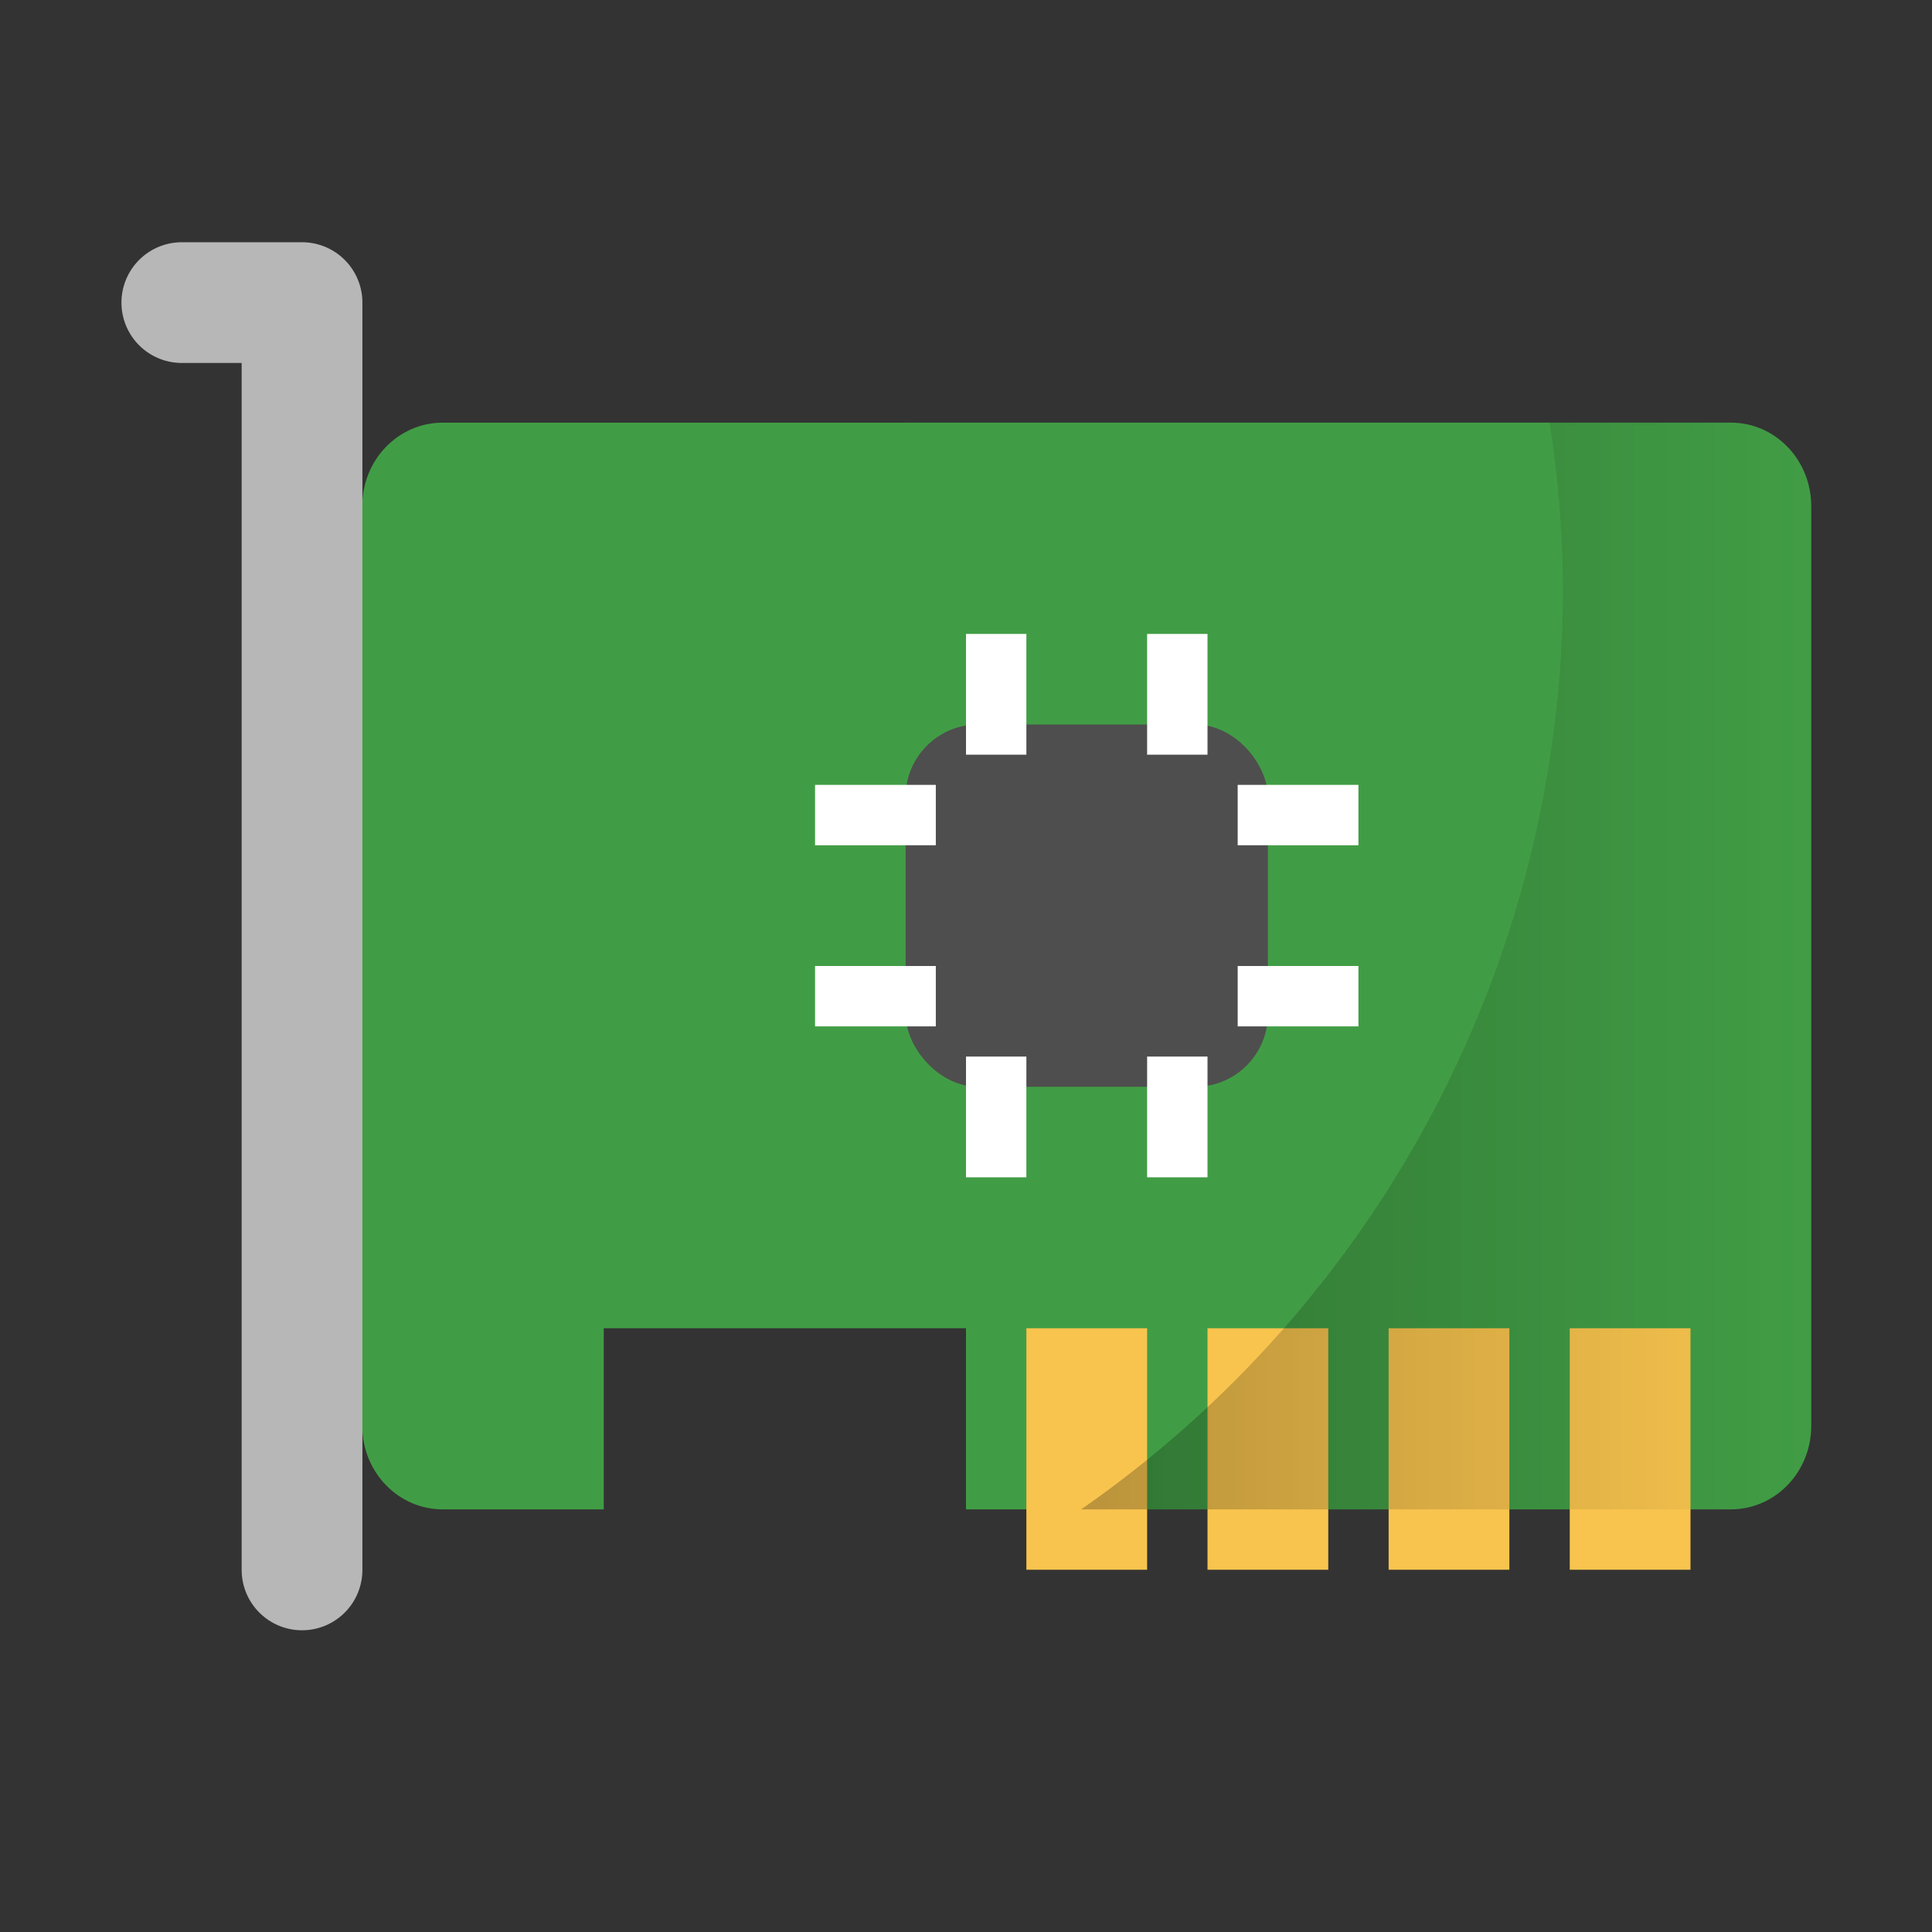 <?xml version="1.0" encoding="UTF-8" standalone="no"?>
<svg
   xmlns:dc="http://purl.org/dc/elements/1.1/"
   xmlns:cc="http://creativecommons.org/ns#"
   xmlns:rdf="http://www.w3.org/1999/02/22-rdf-syntax-ns#"
   xmlns:svg="http://www.w3.org/2000/svg"
   xmlns="http://www.w3.org/2000/svg"
   xmlns:xlink="http://www.w3.org/1999/xlink"
   xmlns:sodipodi="http://sodipodi.sourceforge.net/DTD/sodipodi-0.dtd"
   xmlns:inkscape="http://www.inkscape.org/namespaces/inkscape"
   width="64"
   height="64"
   version="1"
   id="svg54"
   sodipodi:docname="audio-card.svg"
   inkscape:version="0.92.2 2405546, 2018-03-11">
  <rect width="100%" height="100%" fill="#333333" stroke="none"/>
  <defs
     id="defs58">
    <linearGradient
       inkscape:collect="always"
       id="linearGradient876">
      <stop
         style="stop-color:#000000;stop-opacity:1;"
         offset="0"
         id="stop872" />
      <stop
         style="stop-color:#000000;stop-opacity:0;"
         offset="1"
         id="stop874" />
    </linearGradient>
    <linearGradient
       inkscape:collect="always"
       xlink:href="#linearGradient876"
       id="linearGradient878"
       x1="35.814"
       y1="32"
       x2="60"
       y2="32"
       gradientUnits="userSpaceOnUse" />
  </defs>
  <sodipodi:namedview
     pagecolor="#ffffff"
     bordercolor="#666666"
     borderopacity="1"
     objecttolerance="10"
     gridtolerance="10"
     guidetolerance="10"
     inkscape:pageopacity="0"
     inkscape:pageshadow="2"
     inkscape:window-width="1920"
     inkscape:window-height="1022"
     id="namedview56"
     showgrid="false"
     inkscape:zoom="5.2149125"
     inkscape:cx="38.119423"
     inkscape:cy="23.33584"
     inkscape:window-x="0"
     inkscape:window-y="28"
     inkscape:window-maximized="1"
     inkscape:current-layer="svg54" />
  <path
     style="fill:#419d45"
     d="M 14.667,14.001 C 13.189,14.001 12,15.236 12,16.77 V 47.23 C 12,48.764 13.189,50 14.667,50 H 20 V 44 H 32 V 50 H 57.334 C 58.81,50 60,48.764 60,47.23 V 16.77 C 60,15.235 58.81,14 57.334,14 Z"
     id="path4" />
  <rect
     style="fill:#4e4e4e"
     width="12"
     height="12"
     x="30"
     y="24"
     rx="2.4"
     ry="2.4"
     id="rect6" />
  <path
     style="fill:none;stroke:#b7b7b7;stroke-width:4;stroke-linecap:round;stroke-linejoin:round"
     d="M 6.023,10.024 H 10.005 V 52.005"
     id="path10" />
  <g
     id="g30">
    <rect
       style="fill:#f8c44e"
       width="4"
       height="8"
       x="34"
       y="44"
       id="rect22" />
    <rect
       style="fill:#f8c44e"
       width="4"
       height="8"
       x="40"
       y="44"
       id="rect24" />
    <rect
       style="fill:#f8c44e"
       width="4"
       height="8"
       x="46"
       y="44"
       id="rect26" />
    <rect
       style="fill:#f8c44e"
       width="4"
       height="8"
       x="52"
       y="44"
       id="rect28" />
  </g>
  <g
     id="g48">
    <rect
       style="fill:#ffffff"
       width="2"
       height="4"
       x="32"
       y="21"
       id="rect32" />
    <rect
       style="fill:#ffffff"
       width="2"
       height="4"
       x="38"
       y="21"
       id="rect34" />
    <rect
       style="fill:#ffffff"
       width="2"
       height="4"
       x="32"
       y="35"
       id="rect36" />
    <rect
       style="fill:#ffffff"
       width="2"
       height="4"
       x="38"
       y="35"
       id="rect38" />
    <rect
       style="fill:#ffffff"
       width="2"
       height="4"
       x="26"
       y="-45"
       transform="rotate(90)"
       id="rect40" />
    <rect
       style="fill:#ffffff"
       width="2"
       height="4"
       x="32"
       y="-45"
       transform="rotate(90)"
       id="rect42" />
    <rect
       style="fill:#ffffff"
       width="2"
       height="4"
       x="26"
       y="-31"
       transform="rotate(90)"
       id="rect44" />
    <rect
       style="fill:#ffffff"
       width="2"
       height="4"
       x="32"
       y="-31"
       transform="rotate(90)"
       id="rect46" />
  </g>
  <path
     style="fill:url(#linearGradient878);opacity:0.25;fill-opacity:1"
     d="M 51.332 14 A 37.201 37.201 0 0 1 51.775 19.512 A 37.201 37.201 0 0 1 35.814 50 L 57.334 50 C 58.81 50 60 48.764 60 47.23 L 60 16.77 C 60 15.235 58.81 14 57.334 14 L 51.332 14 z "
     id="path867" />
</svg>
